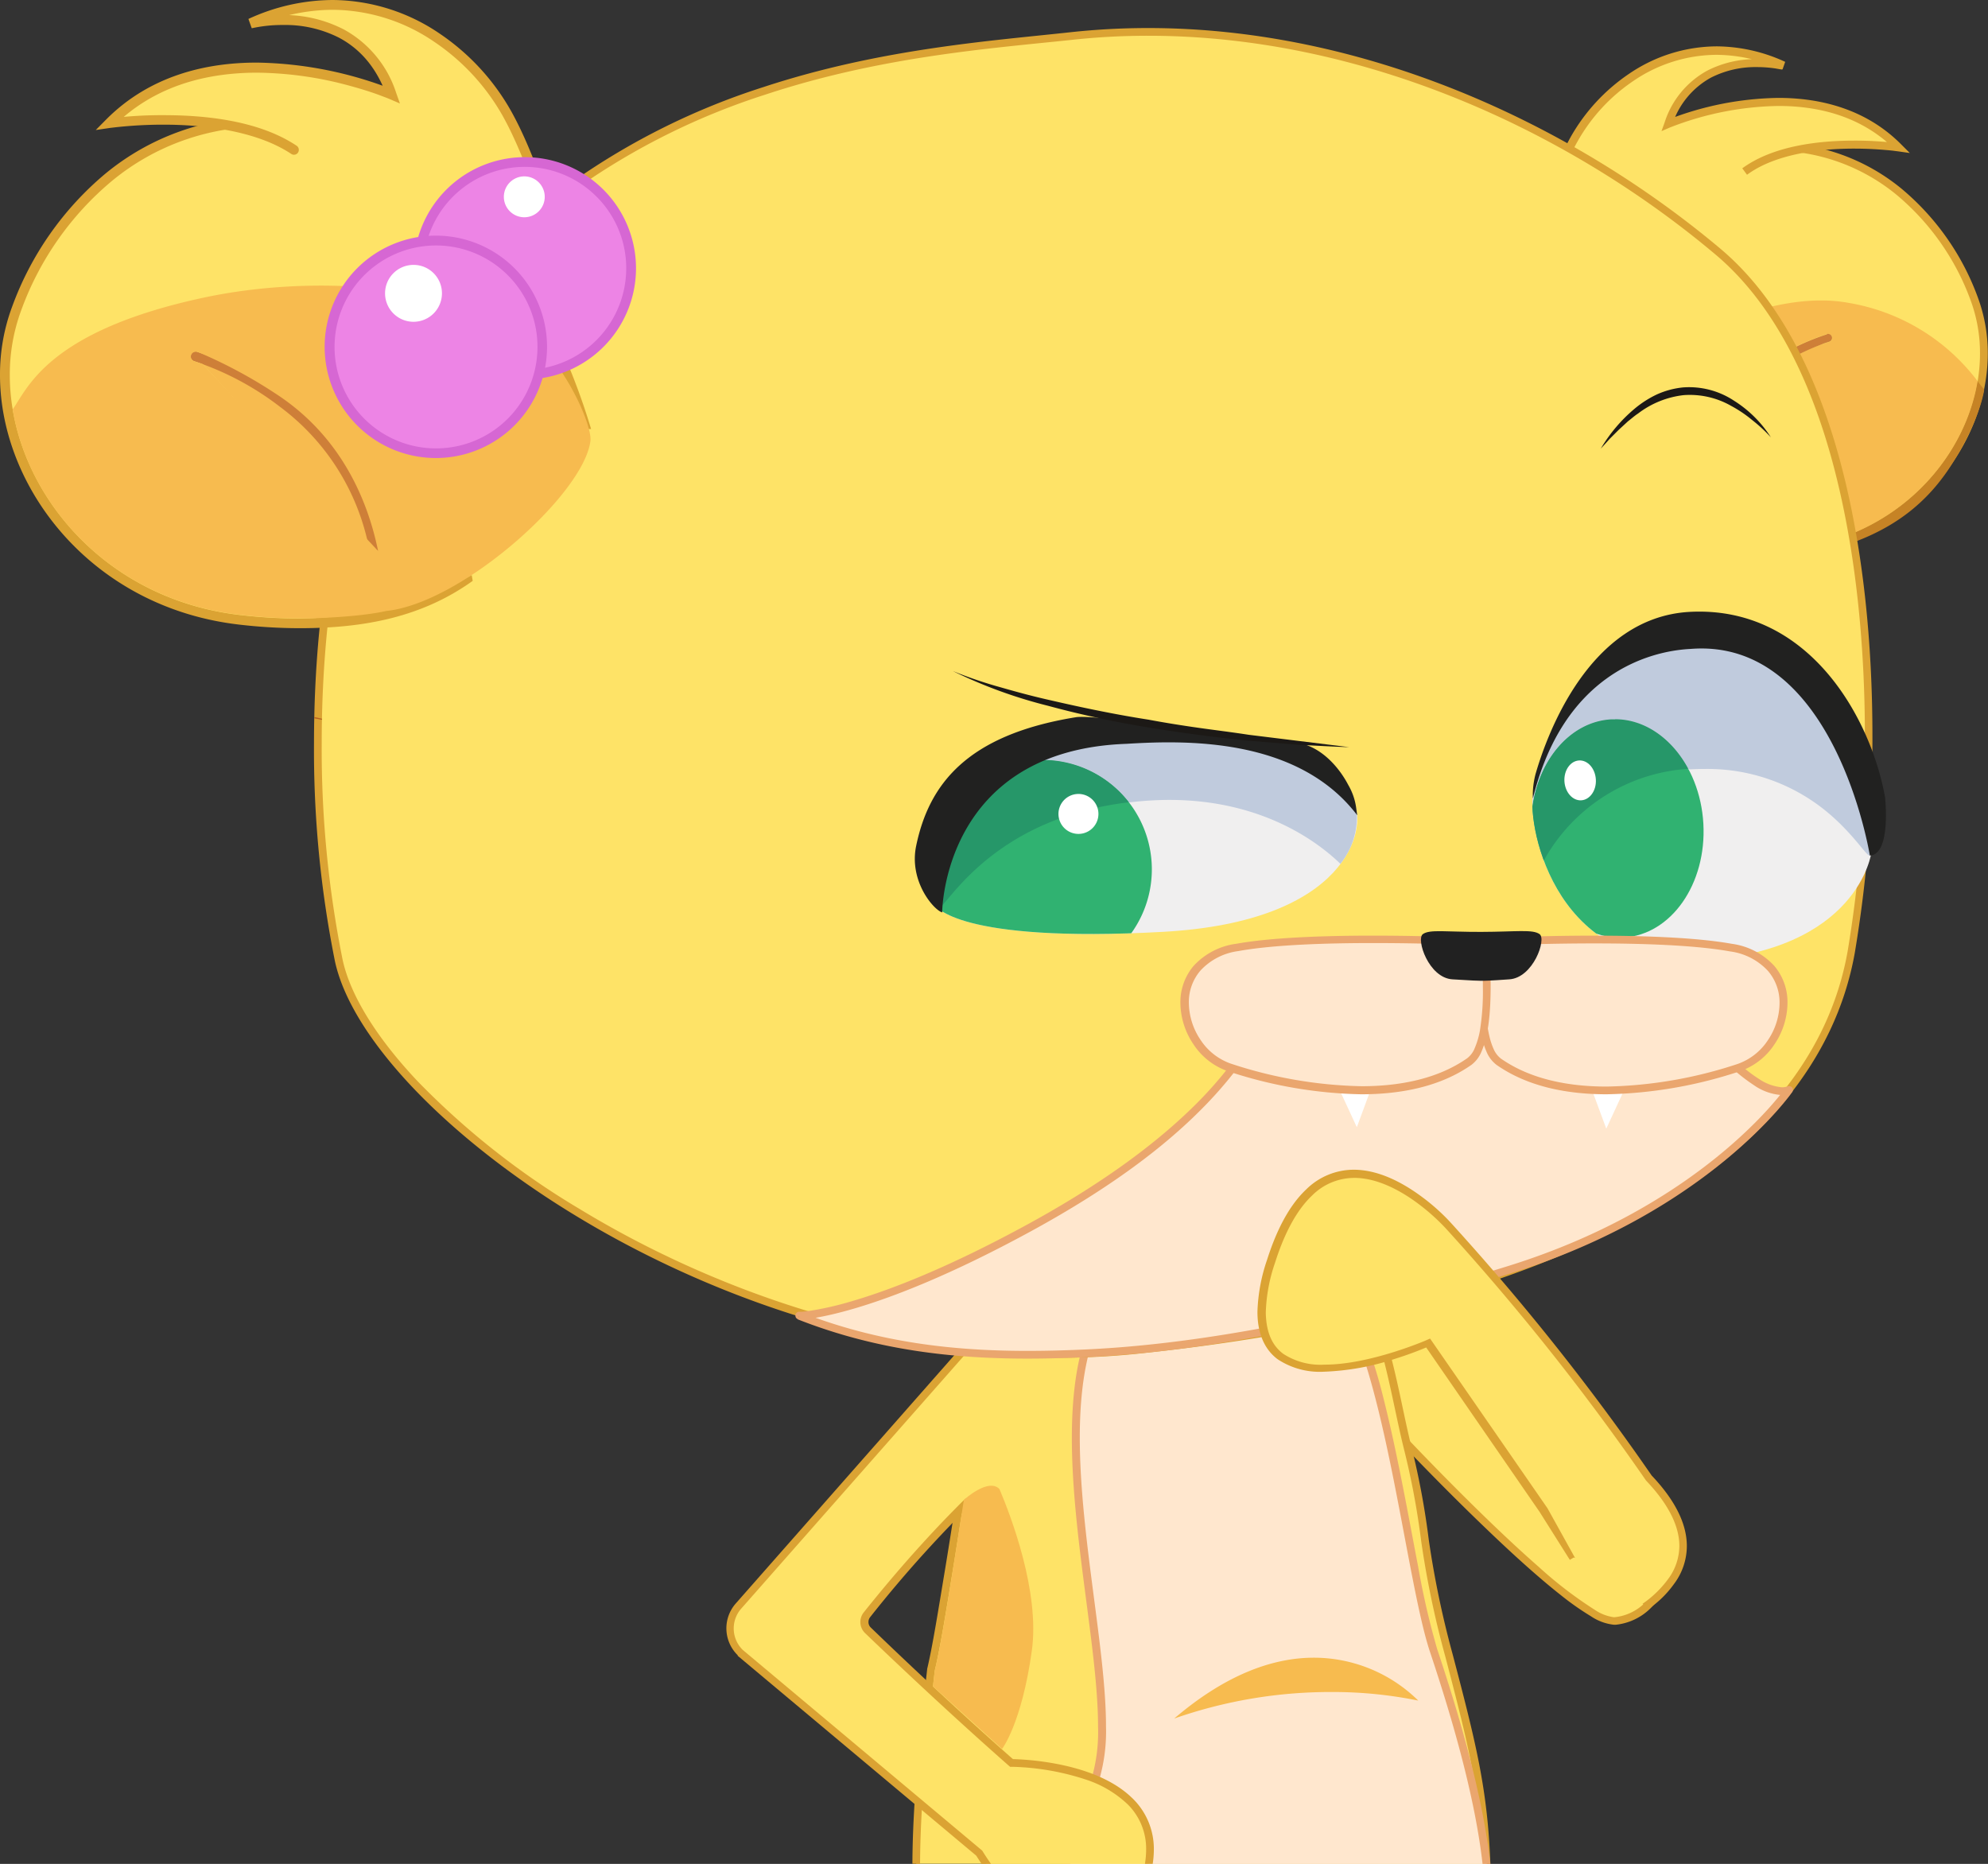 <svg xmlns="http://www.w3.org/2000/svg" xmlns:xlink="http://www.w3.org/1999/xlink" viewBox="0 0 345.24 323.68"><rect x="0" y="0" width="345.24" height="323.68" fill="#333333" stroke="none"/><defs><style>.cls-1{fill:none;}.cls-2{fill:#fee367;}.cls-3{fill:#dba333;}.cls-4{fill:#f7bb4f;}.cls-5{fill:#c68325;}.cls-6{fill:#ce7f38;}.cls-7{fill:#e7cdba;}.cls-8{fill:#ed84e5;}.cls-9{fill:#d667d3;}.cls-10{fill:#fff;}.cls-11{fill:#e89f51;}.cls-12{fill:#ffe7ce;}.cls-13{fill:#eaa66e;}.cls-14{clip-path:url(#clip-path);}.cls-15{fill:#f0efef;}.cls-16{fill:#30b271;}.cls-17{fill:#c0cbdd;}.cls-18{fill:#269769;}.cls-19{fill:#212120;}.cls-20{clip-path:url(#clip-path-2);}.cls-21{fill:#1c1916;}.cls-22{fill:#b55f24;}.cls-23{fill:#212121;}</style><clipPath id="clip-path"><path class="cls-1" d="M162.45,157.25s3.66,6.56,39.54,4.57c32.25-1.78,35.41-18.1,33.16-22.45C228.48,126.44,216.39,127,197.69,128s-23.83.95-28.82,6.89c-5.87,7-6.42,22.33-6.42,22.33"/></clipPath><clipPath id="clip-path-2"><path class="cls-1" d="M325,148s-2.15,17.3-30.43,18.86c-25.42,1.41-29.57-24.91-28.24-29.46,3.95-13.52,12-26.29,26.78-27.11s20.18,10.73,24.67,16.15C323,132.78,325,148,325,148"/></clipPath></defs><title>Mistake feedback_PUMA niña</title><g id="Layer_2" data-name="Layer 2"><g id="Layer_4" data-name="Layer 4"><path class="cls-2" d="M261.6,70.86s8.84-35.55,33.13-43.28,41.51,6.62,48.14,24.29S336,93.16,311.29,96s-46.37-6.62-49.69-25.17"/><path class="cls-3" d="M261.6,70.86l.68.17s0-.13.1-.39a92.41,92.41,0,0,1,8.3-20c5.23-9.25,13.13-18.83,24.26-22.36a42.42,42.42,0,0,1,12.87-2.11,33.64,33.64,0,0,1,21.6,7.7,43.11,43.11,0,0,1,12.81,18.28,26.32,26.32,0,0,1,1.63,9.23c0,15.31-12.49,31.67-32.64,34a73,73,0,0,1-8.52.51c-10.39,0-19.81-2.32-27-6.61s-12-10.54-13.44-18.5l-.69.12.68.17-.68-.17-.68.12c1.49,8.4,6.68,15,14.1,19.45s17.08,6.8,27.67,6.8a75.57,75.57,0,0,0,8.68-.5c20.85-2.43,33.87-19.34,33.87-35.39a27.77,27.77,0,0,0-1.72-9.72,44.43,44.43,0,0,0-13.23-18.87,35.06,35.06,0,0,0-22.48-8,43.49,43.49,0,0,0-13.29,2.18c-12.43,4-20.79,14.94-26.08,24.87a92.84,92.84,0,0,0-7.51,18.9l0,.15,0,.14.68-.12"/><path class="cls-4" d="M316.24,52.18c-9.95,0-20.63,4.92-27,8.41A102.92,102.92,0,0,1,296.09,74a37,37,0,0,1,9.74-10.16,41,41,0,0,1,11.45-5.83l.19,0a.69.69,0,0,1,.19,1.36l-.22.07-.67.22a36.54,36.54,0,0,0-4.24,1.8L298.24,79.58a123.33,123.33,0,0,1,4.58,16.26,70.8,70.8,0,0,0,8.39-.5c18-2.08,29.93-15.39,32.23-29.14A35.4,35.4,0,0,0,321,52.59a26.27,26.27,0,0,0-4.71-.41"/><path class="cls-5" d="M343.44,66.2c-2.3,13.75-14.21,27.06-32.23,29.14a70.8,70.8,0,0,1-8.39.5l.27,1.35h2.33q2.94-.11,5.95-.45a44.64,44.64,0,0,0,6.51-1.29c10.66-2.91,17-8.18,21.39-15.32,4.8-7.79,5.31-12.49,5.31-12.49s-.67-.78-1.14-1.43"/><path class="cls-6" d="M317.28,58.05a41,41,0,0,0-11.45,5.83,34.44,34.44,0,0,0-14.38,22.21.68.68,0,0,0,.56.8.69.69,0,0,0,.81-.56A33,33,0,0,1,306.64,65a42.89,42.89,0,0,1,7.69-4.37c1-.44,1.86-.76,2.44-1l.67-.22.22-.07a.69.69,0,1,0-.38-1.33"/><path class="cls-7" d="M317.88,95.44a41.91,41.91,0,0,1-6.51,1.29q-3,.34-5.95.45c1.78,0,3.67-.08,5.59-.21a25.62,25.62,0,0,0,6.87-1.53"/><path class="cls-2" d="M262.79,55.84s4.64-21.09,10.6-31.69,20-20.09,36.33-12.69c0,0-15-3.87-20,10,0,0,25.18-10.82,40,4.09,0,0-17.56-2.54-26.72,4.2"/><path class="cls-3" d="M263.47,56s.07-.32.21-.92c.48-2.08,1.77-7.44,3.59-13.42S271.43,29,274,24.49a31,31,0,0,1,9.62-10.41,25.83,25.83,0,0,1,14.47-4.56,27.4,27.4,0,0,1,11.34,2.57l.29-.63.17-.68a21.08,21.08,0,0,0-4.78-.51,18.37,18.37,0,0,0-8.63,2,15.65,15.65,0,0,0-7.4,9l-.54,1.5,1.46-.63.39-.15a53.71,53.71,0,0,1,18.44-3.59c7,0,14.51,1.77,20.38,7.68l.49-.49.1-.69a60,60,0,0,0-7.77-.48c-5.94,0-14,.81-19.46,4.81l.82,1.12c5-3.69,12.83-4.55,18.64-4.54,2.19,0,4.09.12,5.44.24.67.05,1.21.11,1.57.16l.56.07,2.06.29-1.47-1.47C324,18.85,316,17,308.83,17a54.64,54.64,0,0,0-19.37,3.86l.27.63.65.24a14.32,14.32,0,0,1,6.75-8.25,17.07,17.07,0,0,1,8-1.83,21.64,21.64,0,0,1,3.21.24l.91.16.24,0,.07,0,.46-1.31a28.71,28.71,0,0,0-11.91-2.69,27.21,27.21,0,0,0-15.24,4.79,32.61,32.61,0,0,0-10.07,10.89c-3,5.4-5.68,13.35-7.59,20s-3.08,11.9-3.08,11.91l1.36.3Z"/><path class="cls-8" d="M255.72,46.18A15.08,15.08,0,1,0,270.8,31.11,15.07,15.07,0,0,0,255.72,46.18Z"/><path class="cls-9" d="M255.72,46.18H255A15.77,15.77,0,1,0,270.8,30.42,15.77,15.77,0,0,0,255,46.18h1.39a14.37,14.37,0,1,1,4.21,10.17,14.32,14.32,0,0,1-4.21-10.17Z"/><path class="cls-8" d="M268.31,57.33a15.07,15.07,0,1,0,15.07-15.07A15.08,15.08,0,0,0,268.31,57.33Z"/><path class="cls-9" d="M268.31,57.33h-.7a15.77,15.77,0,1,0,15.77-15.76,15.78,15.78,0,0,0-15.77,15.76H269a14.39,14.39,0,1,1,4.22,10.17A14.33,14.33,0,0,1,269,57.33Z"/><path class="cls-10" d="M282.55,49.71a4,4,0,1,0,4-4A4,4,0,0,0,282.55,49.71Z"/><path class="cls-10" d="M268,36.05a2.9,2.9,0,1,0,2.9-2.9A2.9,2.9,0,0,0,268,36.05Z"/><path class="cls-11" d="M306.73,61s-24.26,6.9-28.56,31l28.56-31"/><path class="cls-6" d="M306.55,60.37a46.42,46.42,0,0,0-12.88,6.57,38.73,38.73,0,0,0-16.16,25,.67.67,0,0,0,.54.77.66.66,0,0,0,.78-.54c2.11-11.82,9.11-19.42,15.62-24.1a47.89,47.89,0,0,1,8.69-4.93c1.16-.51,2.11-.87,2.76-1.1l.76-.25.26-.08a.67.67,0,1,0-.37-1.29"/><path class="cls-2" d="M233.06,228c3.13-5.93,12.12-7.73,23,2.28s34.76,31.25,34.24,37.57-3.16,13-9.84,13.7S243.42,250,238,244,229.73,234.33,233.06,228Z"/><path class="cls-3" d="M233.06,228l.59.31a8.47,8.47,0,0,1,7.82-4.48c3.8,0,8.69,1.94,14.14,6.94s13.94,12.65,21.13,19.91a122,122,0,0,1,9.2,10.15,31.34,31.34,0,0,1,2.75,4,6.5,6.5,0,0,1,.94,2.77v.16a20.24,20.24,0,0,1-2.52,8.66,8.7,8.7,0,0,1-6.72,4.42h-.15a7.81,7.81,0,0,1-3.3-1.29,71,71,0,0,1-9.71-7.44c-11.2-9.8-25.24-24.78-28.76-28.64a43.63,43.63,0,0,1-4.54-5.57,9.07,9.07,0,0,1-1.64-4.9,10.18,10.18,0,0,1,1.36-4.74l-.59-.31-.59-.32a11.46,11.46,0,0,0-1.52,5.37,10.37,10.37,0,0,0,1.85,5.62,44.79,44.79,0,0,0,4.68,5.76c2.7,3,11.5,12.36,20.52,21,4.51,4.34,9.08,8.49,13,11.58a48.19,48.19,0,0,0,5.29,3.72,8.79,8.79,0,0,0,4,1.47l.29,0a10.06,10.06,0,0,0,7.73-5.05,21.48,21.48,0,0,0,2.7-9.25v-.27a7.49,7.49,0,0,0-1.11-3.41c-2.41-4.41-8.37-10.8-14.93-17.24s-13.71-12.88-18.42-17.2c-5.6-5.16-10.78-7.29-15-7.3a9.81,9.81,0,0,0-9,5.19Z"/><path class="cls-2" d="M258.14,323.68c-.49-13-2.46-20.75-6.53-36.29-5.18-19.74-3.52-21.45-7.15-36-3.52-14-5.15-35-23.47-45.59s-31.21-1-39.45,7.75c-4.29,4.56-9.31,17-13.59,39.81-1.9,10.14-4.41,28.92-6.28,36.63-1.32,11.63-2.51,23.09-2.56,33.66Z"/><path class="cls-3" d="M159.78,323.68c.05-10.51,1.23-21.93,2.55-33.55.94-3.9,2-10.5,3.13-17.41s2.2-14.15,3.15-19.2a179.62,179.62,0,0,1,6.76-26.65c2.31-6.49,4.63-10.68,6.66-12.83a46.86,46.86,0,0,1,10-8.35,25.62,25.62,0,0,1,13.28-3.86c4.58,0,9.67,1.3,15.34,4.58,9,5.22,13.88,12.94,17,21.17s4.39,16.93,6.15,24a135.64,135.64,0,0,1,3,16,161.92,161.92,0,0,0,4.17,20h0c4.07,15.54,6,23.22,6.51,36.12h1.34c-.49-13.05-2.48-20.92-6.56-36.46a165,165,0,0,1-4.14-19.87,136.26,136.26,0,0,0-3-16.1c-1.75-7-3-15.75-6.21-24.15s-8.25-16.44-17.57-21.85c-5.83-3.38-11.17-4.76-16-4.76a27.06,27.06,0,0,0-14,4,48.53,48.53,0,0,0-10.3,8.58c-2.25,2.41-4.59,6.72-6.94,13.3a182.6,182.6,0,0,0-6.82,26.85c-.95,5.09-2,12.32-3.15,19.24s-2.2,13.54-3.12,17.35v.08c-1.32,11.64-2.51,23.12-2.56,33.74Z"/><path class="cls-12" d="M190.3,308.69c-1.22,3.73-3.44,9.1-5.11,15h73c-1.41-12.63-5.88-27.21-9.19-37.15-4.36-13.06-8.55-56.08-18.16-63.14-10.31-7.59-33.16-3.59-35.87-.87C176.58,241,196,291.19,190.3,308.69Z"/><path class="cls-13" d="M189.67,308.48c-1.22,3.74-3.48,9.19-5.18,15.2h1.39c1.66-5.77,3.83-11.06,5.06-14.78a30,30,0,0,0,1.13-9.11c0-13.38-4.55-33.17-4.55-50.15,0-10.94,1.9-20.63,7.92-26.65a6.09,6.09,0,0,1,2-1,51,51,0,0,1,15.68-2.27c6.4,0,13.05,1.13,17.28,4.25a12.44,12.44,0,0,1,3.17,4c3.56,6.41,6.33,18.27,8.63,29.91s4.18,23.09,6.11,28.91c3.31,9.9,7.75,24.42,9.16,36.94h1.35c-1.41-12.75-5.91-27.38-9.24-37.36a134.1,134.1,0,0,1-3.3-14.3c-1.73-9-3.64-19.84-6-29.16a87.74,87.74,0,0,0-4-12.4c-1.49-3.47-3.11-6.15-5.09-7.61-4.65-3.4-11.52-4.51-18.07-4.51a59.45,59.45,0,0,0-11.87,1.19,32,32,0,0,0-4.27,1.15,7.42,7.42,0,0,0-2.53,1.36c-6.43,6.47-8.3,16.53-8.31,27.6,0,17.19,4.56,37,4.55,50.15A28.93,28.93,0,0,1,189.67,308.48Z"/><path class="cls-2" d="M170.05,321.8s.44.73,1.24,1.88h28.18c2.72-17.52-23.84-17.52-23.84-17.52s-10.58-9.24-24.93-23a2,2,0,0,1-.17-2.71C166.37,260.55,178,251.89,178,251.89L172.13,229l-43.92,49.88a5.88,5.88,0,0,0,.32,8.11Z"/><path class="cls-3" d="M128.09,287.52l41.45,34.73c.12.19.44.7.93,1.43h1.63l-.55-.79c-.3-.45-.53-.81-.69-1.06l-.24-.38-.06-.09L129,286.53a5.21,5.21,0,0,1-.28-7.18l43.09-48.92,5.45,21.2C175.18,253.24,164.3,262.07,150,280a2.71,2.71,0,0,0-.59,1.68,2.67,2.67,0,0,0,.82,1.92c14.37,13.81,25,23.05,25,23.06l.19.16h.51a44.33,44.33,0,0,1,12.66,2.22,19.11,19.11,0,0,1,7.3,4.35,10.83,10.83,0,0,1,3.15,7.84,15.18,15.18,0,0,1-.21,2.44h1.35a16.15,16.15,0,0,0,.2-2.44,12.23,12.23,0,0,0-4-9.21c-3.55-3.32-8.72-4.92-13-5.73a48.41,48.41,0,0,0-7.47-.81c-.27-.23-.84-.73-1.69-1.49-3.64-3.24-12.28-11-23-21.36a1.29,1.29,0,0,1-.4-.95,1.35,1.35,0,0,1,.29-.85,214,214,0,0,1,19.62-21.65c2.44-2.31,4.37-4,5.7-5.12.67-.56,1.18-1,1.52-1.24l.39-.3.13-.1.36-.27-6.31-24.52-44.75,50.83a6.53,6.53,0,0,0,.36,9Z"/><path class="cls-4" d="M228.18,287.87c-6.64,0-14.86,2.53-24.27,10.57a82.13,82.13,0,0,1,27.39-4.61,74.07,74.07,0,0,1,15,1.49,25.85,25.85,0,0,0-18.12-7.45"/><path class="cls-2" d="M174.66,223.32c-4.4.1-5.86,10.43-5.86,10.43s-1.12,26.13-1.43,34.05c-.14,3.54,6.08-12.17,11.72-15.63,4.52-2.77-.61-28.94-4.43-28.85"/><path class="cls-2" d="M197.46,234.42c71.59-7.47,117.31-31.58,124-69.08,5.7-32.1,6.1-97-23.12-121.64s-70.69-42-112.39-37.43c-27.64,3-76.7,5.3-112.4,51C52,84.82,53,139.78,58.82,166.76c5.94,27.32,71.85,74.64,138.64,67.66"/><path class="cls-3" d="M197.46,234.42l.07.67c35.85-3.75,65.26-11.65,86.58-23.36s34.61-27.27,38-46.28a223.07,223.07,0,0,0,3.06-37.66c0-15.67-1.53-32.52-5.58-47.6s-10.63-28.42-20.82-37c-26.18-22-62.14-38.32-99.38-38.32a125.4,125.4,0,0,0-13.52.73c-13.8,1.51-33,2.84-53.32,9.53A122.19,122.19,0,0,0,73,56.83C59.1,74.63,54.54,103.41,54.53,129a186.11,186.11,0,0,0,3.64,37.95c1.43,6.56,6.14,14.08,13.35,21.74C93.14,211.6,137.31,235.77,184,235.78a130.85,130.85,0,0,0,13.53-.69l-.07-.67-.07-.66a130.8,130.8,0,0,1-13.39.68c-30.81,0-60.62-10.67-83.39-24.52a136,136,0,0,1-28.12-22.19c-7.11-7.54-11.68-14.93-13-21.11A185.1,185.1,0,0,1,55.87,129c0-25.4,4.6-54,18.18-71.31A120.86,120.86,0,0,1,133,16.4c20.09-6.63,39.2-8,53.05-9.47a122.49,122.49,0,0,1,13.37-.72c36.84,0,72.55,16.14,98.51,38,9.88,8.32,16.39,21.4,20.39,36.33s5.54,31.67,5.54,47.25a221.3,221.3,0,0,1-3,37.43c-3.29,18.5-16.2,33.74-37.3,45.33S233.12,230,197.39,233.76l.07.66"/><g class="cls-14"><path class="cls-15" d="M162.45,157.25s4.88,16.9,40.76,14.92c32.25-1.79,34.19-28.45,31.94-32.8-6.67-12.93-18.47-24.6-37.18-23.57s-24.11,13.18-29.1,19.12c-5.87,7-6.42,22.33-6.42,22.33"/><path class="cls-16" d="M200,149.88A19,19,0,1,1,180,132a19,19,0,0,1,20,17.89"/><path class="cls-17" d="M162.59,155.21c-.07.77-.1,1.35-.12,1.69a1.94,1.94,0,0,0,.07.46,3,3,0,0,0,.41.42.92.92,0,0,0,.34-.22,18.22,18.22,0,0,1-.7-2.35m47.78-27.67c-3.84,0-8.06.23-12.68.49-18.71,1-23.83.95-28.82,6.89a18.48,18.48,0,0,0-2.46,4A18.92,18.92,0,0,1,180,132c.35,0,.71,0,1.06,0a19,19,0,0,1,15,7.35c1.3-.16,2.64-.28,4-.35,1-.06,2-.09,3-.09,16.33,0,26,7.49,29.72,11.1a13,13,0,0,0,2.86-8.36,5.29,5.29,0,0,0-.27-.94s-.62-1.6-1.81-3.91c-5.08-7.5-12.71-9.22-23.25-9.22"/><path class="cls-18" d="M181.08,132c-.35,0-.71,0-1.06,0a18.92,18.92,0,0,0-13.61,6.9,39,39,0,0,0-2.68,8.45c-.17,2.16-.77,5-1.08,7.18,0,.24,0,.48-.06.69a18.22,18.22,0,0,0,.7,2.35c2.19-1.95,10.33-15.58,32.76-18.25a19,19,0,0,0-15-7.35"/><path class="cls-10" d="M190.75,141.15a3.47,3.47,0,1,1-3.66-3.27A3.47,3.47,0,0,1,190.75,141.15Z"/></g><path class="cls-19" d="M235.7,141.58c-10.43-13.73-30.34-13-40.08-12.41-31.93,1.14-32,29.28-32,29.28-1.54-.49-5.78-5.47-4.52-11.55,2.21-10.66,8.76-19.28,27.74-22.35,2.92-.47,20,2.1,23.44,2.68,13.51,2.29,12.56,1.41,14.66,1.68,4.7.6,7.85,4.79,9.2,7.4a10.76,10.76,0,0,1,1.39,4.08Z"/><g class="cls-20"><path class="cls-15" d="M325,148s-2.15,17.3-30.43,18.86c-25.42,1.41-29.57-24.91-28.24-29.46,3.95-13.52,12-26.29,26.78-27.11s20.18,10.73,24.67,16.15C323,132.78,325,148,325,148"/><path class="cls-16" d="M265.94,144.7c.58,10.46,7.73,18.57,16,18.11s14.45-9.3,13.87-19.76-7.73-18.57-16-18.11-14.46,9.3-13.88,19.76"/><path class="cls-17" d="M297.25,112c-7.61.42-15.75,2.63-19.57,4.94-4.42,4.15-7.64,9.84-9.91,16a59.93,59.93,0,0,0-1.57,5.8,8.52,8.52,0,0,0-.13,1.08c0,.2,0,.4,0,.6,1.08-8.46,6.66-15,13.73-15.43l.66,0c5.21,0,9.92,3.41,12.71,8.61l.51,0q1.14-.06,2.22-.06A32.54,32.54,0,0,1,317.29,141c4.55,3.78,6.78,7.56,7.37,7.56l.06,0c.17-.1.22-.42.2-.9s-.19-1.27-.38-2.37c-.46-2.13-1.21-4.89-1.55-7-1.16-4.27-2.86-9-5.25-11.83-2.2-2.65-4.62-6.77-8.25-10.19A22,22,0,0,0,297.25,112"/><path class="cls-18" d="M280.48,124.92l-.66,0c-7.07.39-12.65,7-13.73,15.43h0a31.58,31.58,0,0,0,2,9.11,30.94,30.94,0,0,1,25.1-15.95c-2.79-5.2-7.5-8.61-12.71-8.61"/><path class="cls-10" d="M271.68,135.67c.11,1.91,1.42,3.4,2.92,3.31s2.65-1.7,2.54-3.61-1.41-3.4-2.92-3.31S271.58,133.76,271.68,135.67Z"/></g><path class="cls-19" d="M266.2,138.69c5.21-21.27,19.71-25.61,27.38-26,25.11-2,31.14,35.88,31.14,35.88,3.76-.21,2.64-10.12,2.64-10.12-2.39-13.48-13.07-33.35-34-32.19-17.29,1-24.63,21.08-26.65,28A14.34,14.34,0,0,0,266.2,138.69Z"/><path class="cls-21" d="M307.53,75.94a26.69,26.69,0,0,0-3.25-3,22,22,0,0,0-3.65-2.46,14.47,14.47,0,0,0-8.26-1.86,16,16,0,0,0-7.9,3.19c-.62.4-1.16.9-1.75,1.35l-1.63,1.5-1.58,1.58c-.49.56-1,1.11-1.51,1.66a26.93,26.93,0,0,1,5.84-6.9,17.94,17.94,0,0,1,3.89-2.5,14.63,14.63,0,0,1,4.52-1.22,14.15,14.15,0,0,1,8.89,2.31A20.54,20.54,0,0,1,307.53,75.94Z"/><path class="cls-21" d="M165.47,116.53a73.92,73.92,0,0,0,8.31,2.83c2.81.81,5.64,1.57,8.49,2.21,5.7,1.32,11.43,2.51,17.21,3.41,2.88.54,5.78,1,8.67,1.41s5.8.76,8.7,1.21l17.46,2.15c-2.93-.09-5.86-.27-8.8-.41l-8.78-.72c-5.84-.6-11.67-1.36-17.47-2.32s-11.56-2.19-17.24-3.73A83.63,83.63,0,0,1,165.47,116.53Z"/><path class="cls-4" d="M173.52,258.54c-1.87-1.87-5.94,1.74-6.13,1.93-.51,3.21-1.4,8.91-1.93,12.25-1.1,6.91-2.19,13.51-3.13,17.42-.1.9-.21,1.81-.31,2.71l12,10.87s3.42-4.43,5.17-17.07c1.42-10.19-3.63-23.38-5.64-28.11"/><path class="cls-22" d="M54.58,124.52v.22c.44.1.89.18,1.33.26v-.19l-1.33-.29"/><path class="cls-12" d="M138.76,228.51s12.22-.14,40-15.3c28.16-15.36,36.26-28.33,40.72-35.81,10.9-18.27,68.88-10.56,72.57-3.85s13.57,17.59,18.6,15.75c0,0-14.08,20.44-48.43,31.17s-58.66,13.91-74.07,14.58S156.08,235.33,138.76,228.51Z"/><path class="cls-13" d="M138.76,228.51v.67c.14,0,12.46-.19,40.31-15.38,14.13-7.71,23.25-14.83,29.4-21a71.13,71.13,0,0,0,11.58-15.08c2.37-4,7.25-6.79,13.48-8.54a81.22,81.22,0,0,1,21.29-2.48,124.22,124.22,0,0,1,24.33,2.39,53.45,53.45,0,0,1,8.47,2.37,16,16,0,0,1,2.61,1.27,3.56,3.56,0,0,1,1.22,1.12,49.6,49.6,0,0,0,8.11,10.45,30.21,30.21,0,0,0,5,4.13,9.48,9.48,0,0,0,4.81,1.73,4.23,4.23,0,0,0,1.46-.25l-.23-.63-.55-.38,0,.05c-.8,1.13-14.94,20.53-48,30.86-34.31,10.71-58.55,13.88-73.9,14.55-3.19.14-6.43.23-9.71.23-12.56,0-25.77-1.36-39.4-6.72l-.25.62v0l-.24.63c13.83,5.44,27.23,6.81,39.89,6.81,3.31,0,6.56-.09,9.77-.23,15.48-.67,39.83-3.87,74.24-14.61s48.73-31.35,48.78-31.43a.66.66,0,0,0,0-.79.67.67,0,0,0-.76-.22,3.13,3.13,0,0,1-1,.17,8.43,8.43,0,0,1-4.1-1.52c-4.67-2.93-10.2-9.56-12.68-14.1a4.81,4.81,0,0,0-1.68-1.6,23.93,23.93,0,0,0-5.67-2.36c-7.25-2.2-18.85-3.87-30.46-3.88a82.72,82.72,0,0,0-21.65,2.53c-6.39,1.81-11.6,4.69-14.27,9.15a69.69,69.69,0,0,1-11.38,14.81c-6.05,6-15.06,13.09-29.09,20.75-13.85,7.56-23.81,11.37-30.28,13.28a55.82,55.82,0,0,1-7.16,1.69c-.77.12-1.34.19-1.71.22l-.41,0h-.12a.67.67,0,0,0-.24,1.3Z"/><polygon class="cls-10" points="231.02 185.78 235.63 195.75 238.81 187.12 231.02 185.78"/><polygon class="cls-10" points="283.56 186.03 278.95 196 275.76 187.37 283.56 186.03"/><path class="cls-12" d="M257.58,163.62s29.38-1.52,43,.94,10.17,17.91,1.34,20.83-29.21,7.71-41.67-1C255.72,181.21,257.58,163.62,257.58,163.62Z"/><path class="cls-13" d="M257.58,163.62l0,.67,1.57-.07c3-.13,10-.39,17.74-.39,8.33,0,17.55.3,23.55,1.39a10.87,10.87,0,0,1,6.6,3.4,8.38,8.38,0,0,1,2,5.54,11.66,11.66,0,0,1-2,6.44,10.41,10.41,0,0,1-5.27,4.16A76.57,76.57,0,0,1,279,188.69c-6.6,0-13.21-1.26-18.35-4.86a4.21,4.21,0,0,1-1.31-1.77c-1.13-2.49-1.47-6.86-1.47-10.68,0-2.08.1-4,.19-5.41.05-.7.09-1.27.13-1.67s.06-.61.06-.61l-.67-.07,0,.67,0-.67-.67-.07s-.38,3.59-.38,7.83a43.74,43.74,0,0,0,.61,7.9,15.16,15.16,0,0,0,1,3.33,5.5,5.5,0,0,0,1.76,2.32c5.48,3.83,12.36,5.1,19.12,5.1a77.72,77.72,0,0,0,23.14-4,11.78,11.78,0,0,0,6-4.68,13.06,13.06,0,0,0,2.26-7.19,9.74,9.74,0,0,0-2.28-6.41,12.2,12.2,0,0,0-7.38-3.85c-6.18-1.11-15.42-1.41-23.79-1.42-10.37,0-19.37.47-19.38.47l-.57,0-.06.57Z"/><path class="cls-12" d="M257.82,163.62s-29.38-1.52-43,.94-10.17,17.91-1.34,20.83,29.21,7.71,41.67-1C259.68,181.21,257.82,163.62,257.82,163.62Z"/><path class="cls-13" d="M257.82,163.62l0-.67s-9-.47-19.38-.47c-8.37,0-17.61.31-23.79,1.42a12.2,12.2,0,0,0-7.38,3.85,9.74,9.74,0,0,0-2.28,6.41,13,13,0,0,0,2.27,7.19,11.72,11.72,0,0,0,6,4.68,77.72,77.72,0,0,0,23.14,4c6.76,0,13.65-1.27,19.12-5.1a5.42,5.42,0,0,0,1.76-2.32c1.29-2.9,1.58-7.33,1.59-11.23,0-4.24-.38-7.81-.38-7.83l-.06-.57-.57,0,0,.67-.66.07s0,.22,0,.61c.11,1.19.32,4,.32,7.08A43.08,43.08,0,0,1,257,179a14,14,0,0,1-.89,3,4.13,4.13,0,0,1-1.31,1.77c-5.14,3.6-11.75,4.86-18.35,4.86a76.63,76.63,0,0,1-22.72-3.93,10.41,10.41,0,0,1-5.27-4.16,11.66,11.66,0,0,1-2-6.44,8.38,8.38,0,0,1,2-5.54,10.87,10.87,0,0,1,6.6-3.4c6-1.09,15.22-1.4,23.55-1.39,5.17,0,10,.11,13.53.23,1.77.06,3.21.11,4.22.16l1.56.07,0-.67-.66.07Z"/><path class="cls-23" d="M267.37,162.22c-1.21-.87-4-.41-10.14-.39s-8.94-.48-10.14.39,1,7.6,5.15,7.85c3.48.21,4.34.25,4.89.25h.19c.55,0,1.29,0,4.77-.25C266.26,169.82,268.6,163.1,267.37,162.22Z"/><path class="cls-2" d="M272.94,270.88l-4.77-8.6-20.05-29s-37,16.34-27.3-14.19c9.48-29.82,30.37-6.7,30.8-6.22a416.65,416.65,0,0,1,34.83,43.84c10.82,11.36,4.63,18.71-.54,22.14"/><path class="cls-3" d="M273.53,270.55l-4.79-8.63-20.39-29.47-.5.22-.43.19c-2,.82-10.42,4.13-17.41,4.12a11.82,11.82,0,0,1-7.19-1.9c-1.79-1.36-2.94-3.53-3-7.15a28.86,28.86,0,0,1,1.6-8.63c1.82-5.75,4.07-9.45,6.44-11.69a10.37,10.37,0,0,1,7.35-3.06c3.88,0,7.81,2.09,10.78,4.26a36.3,36.3,0,0,1,5.09,4.51,417.26,417.26,0,0,1,34.77,43.78l0,0,0,0c4.31,4.53,5.79,8.32,5.79,11.38a9.74,9.74,0,0,1-2,5.8,18.43,18.43,0,0,1-4.39,4.23l1,.92a17.82,17.82,0,0,0,4.46-4.36,11,11,0,0,0,2.23-6.59c0-3.52-1.7-7.62-6.16-12.3l-.48.46.55-.38a416.71,416.71,0,0,0-34.89-43.91,35.41,35.41,0,0,0-5.29-4.7c-3.09-2.25-7.21-4.51-11.57-4.52a11.76,11.76,0,0,0-8.27,3.43c-2.6,2.45-4.93,6.36-6.8,12.25a30.42,30.42,0,0,0-1.66,9c0,3.9,1.33,6.6,3.49,8.22a13.23,13.23,0,0,0,8,2.18,44,44,0,0,0,12.33-2.22,61.43,61.43,0,0,0,6-2.21l-.27-.61-.55.38,20,29,5.25,8.33.68-.41Z"/><path class="cls-2" d="M102.4,76.8s-10.81-43.53-40.55-53S11,31.92,2.91,53.55s8.38,50.55,38.66,54.07S98.35,99.51,102.4,76.8"/><path class="cls-3" d="M94,53.45C87.55,41.3,77.32,27.85,62.1,23a53.69,53.69,0,0,0-16.27-2.66,42.89,42.89,0,0,0-27.52,9.81A54.42,54.42,0,0,0,2.11,53.25,33.68,33.68,0,0,0,0,65.14c0,19.65,16,40.35,41.47,43.32a91.86,91.86,0,0,0,10.62.63c11.2,0,21.25-1.94,30-8.22l-.17-1a66.5,66.5,0,0,1-29.85,7.55,90.65,90.65,0,0,1-10.42-.62C17,103.92,1.7,83.89,1.7,65.14a32.15,32.15,0,0,1,2-11.3A52.7,52.7,0,0,1,19.39,31.46,41.16,41.16,0,0,1,45.83,22a51.86,51.86,0,0,1,15.76,2.59c14.53,4.6,24.57,17.65,30.94,29.63a114.32,114.32,0,0,1,6.91,15.88c.62,1.77,1.09,3.26,1.44,4.4h1.77A115.85,115.85,0,0,0,94,53.45Z"/><path class="cls-4" d="M34,61.93s26.36,7.5,31,33.66L34,61.93"/><path class="cls-6" d="M33.77,62.74l.27.09a50.15,50.15,0,0,1,14.55,7.79,40.18,40.18,0,0,1,15.6,25.12.85.85,0,1,0,1.67-.3c-2.38-13.35-10.31-22-17.6-27.18a50.62,50.62,0,0,0-14-7.15.85.85,0,1,0-.46,1.63"/><path class="cls-4" d="M2.2,71.09C5,87.92,19.6,104.22,41.67,106.77a90.65,90.65,0,0,0,10.42.62c.61,0,1.22,0,1.82,0,28-.94,16.89-7.17,12-11.45L35.19,63.22c-.52-.19-.91-.32-1.15-.39l-.27-.09a.84.84,0,0,1-.59-1.05.86.86,0,0,1,.82-.62.62.62,0,0,1,.23,0A83.82,83.82,0,0,1,47.9,68.38C68,81.43,66.65,106.14,66.65,106.14c13.13-1,34.67-20.2,35.88-29.53.38-2.9-4.87-14.42-11-18.47-13.69-9-37.74-10.43-56.31-6.42C8.21,57.54,4.78,67.51,2.2,71.09Z"/><path class="cls-2" d="M101,58.41s-5.68-25.82-13-38.8S63.5-5,43.5,4.07c0,0,18.38-4.73,24.46,12.3,0,0-30.82-13.25-48.93,5,0,0,21.49-3.11,32.71,5.14"/><path class="cls-3" d="M101.78,58.23S100.35,51.75,98,43.64,92.43,25.81,88.71,19.2A39.77,39.77,0,0,0,76.39,5.86,33.34,33.34,0,0,0,57.73,0,35.22,35.22,0,0,0,43.14,3.29l.57,1.6.09,0a24.58,24.58,0,0,1,5.33-.55A20.64,20.64,0,0,1,58.9,6.56c3.31,1.77,6.37,4.8,8.26,10.09l.8-.28.34-.78a67.16,67.16,0,0,0-23.72-4.72c-8.8,0-18.56,2.25-26.16,9.9l-1.79,1.81,2.52-.37.68-.08a75.7,75.7,0,0,1,8.59-.48c6.85,0,16,1,22.15,5.07a.84.84,0,0,0,1.16-.19h0a.86.86,0,0,0-.2-1.21C44.86,20.86,35.43,20,28.42,20a72.21,72.21,0,0,0-9.51.58l.12.84.6.6c7.18-7.23,16.42-9.39,25-9.4a62.94,62.94,0,0,1,16.19,2.3c2.11.57,3.83,1.14,5,1.57l1.37.52.47.19,1.79.77-.65-1.84a19.28,19.28,0,0,0-9.06-11A22.6,22.6,0,0,0,49.13,2.61a25.87,25.87,0,0,0-5.85.63l.22.83.35.77A33.52,33.52,0,0,1,57.73,1.7,31.6,31.6,0,0,1,75.44,7.28,38,38,0,0,1,87.23,20c3.59,6.37,6.83,16,9.15,24.08,1.16,4,2.1,7.65,2.74,10.27.32,1.3.57,2.36.74,3.09l.26,1.12,1.66-.36Z"/><path class="cls-8" d="M109.6,46.58A18.45,18.45,0,1,1,91.15,28.13,18.45,18.45,0,0,1,109.6,46.58Z"/><path class="cls-9" d="M109.6,46.58h-.85a17.62,17.62,0,1,1-5.16-12.44,17.53,17.53,0,0,1,5.16,12.44h1.7a19.3,19.3,0,1,0-19.3,19.31,19.3,19.3,0,0,0,19.3-19.31Z"/><path class="cls-8" d="M94.19,60.24A18.46,18.46,0,1,1,75.74,41.78,18.45,18.45,0,0,1,94.19,60.24Z"/><path class="cls-9" d="M94.19,60.24h-.85a17.62,17.62,0,1,1-5.16-12.45,17.53,17.53,0,0,1,5.16,12.45H95a19.31,19.31,0,1,0-19.3,19.3A19.31,19.31,0,0,0,95,60.24Z"/><path class="cls-10" d="M76.75,50.91A4.94,4.94,0,1,1,71.82,46,4.93,4.93,0,0,1,76.75,50.91Z"/><path class="cls-10" d="M94.6,34.18a3.55,3.55,0,1,1-3.55-3.55A3.55,3.55,0,0,1,94.6,34.18Z"/></g></g></svg>